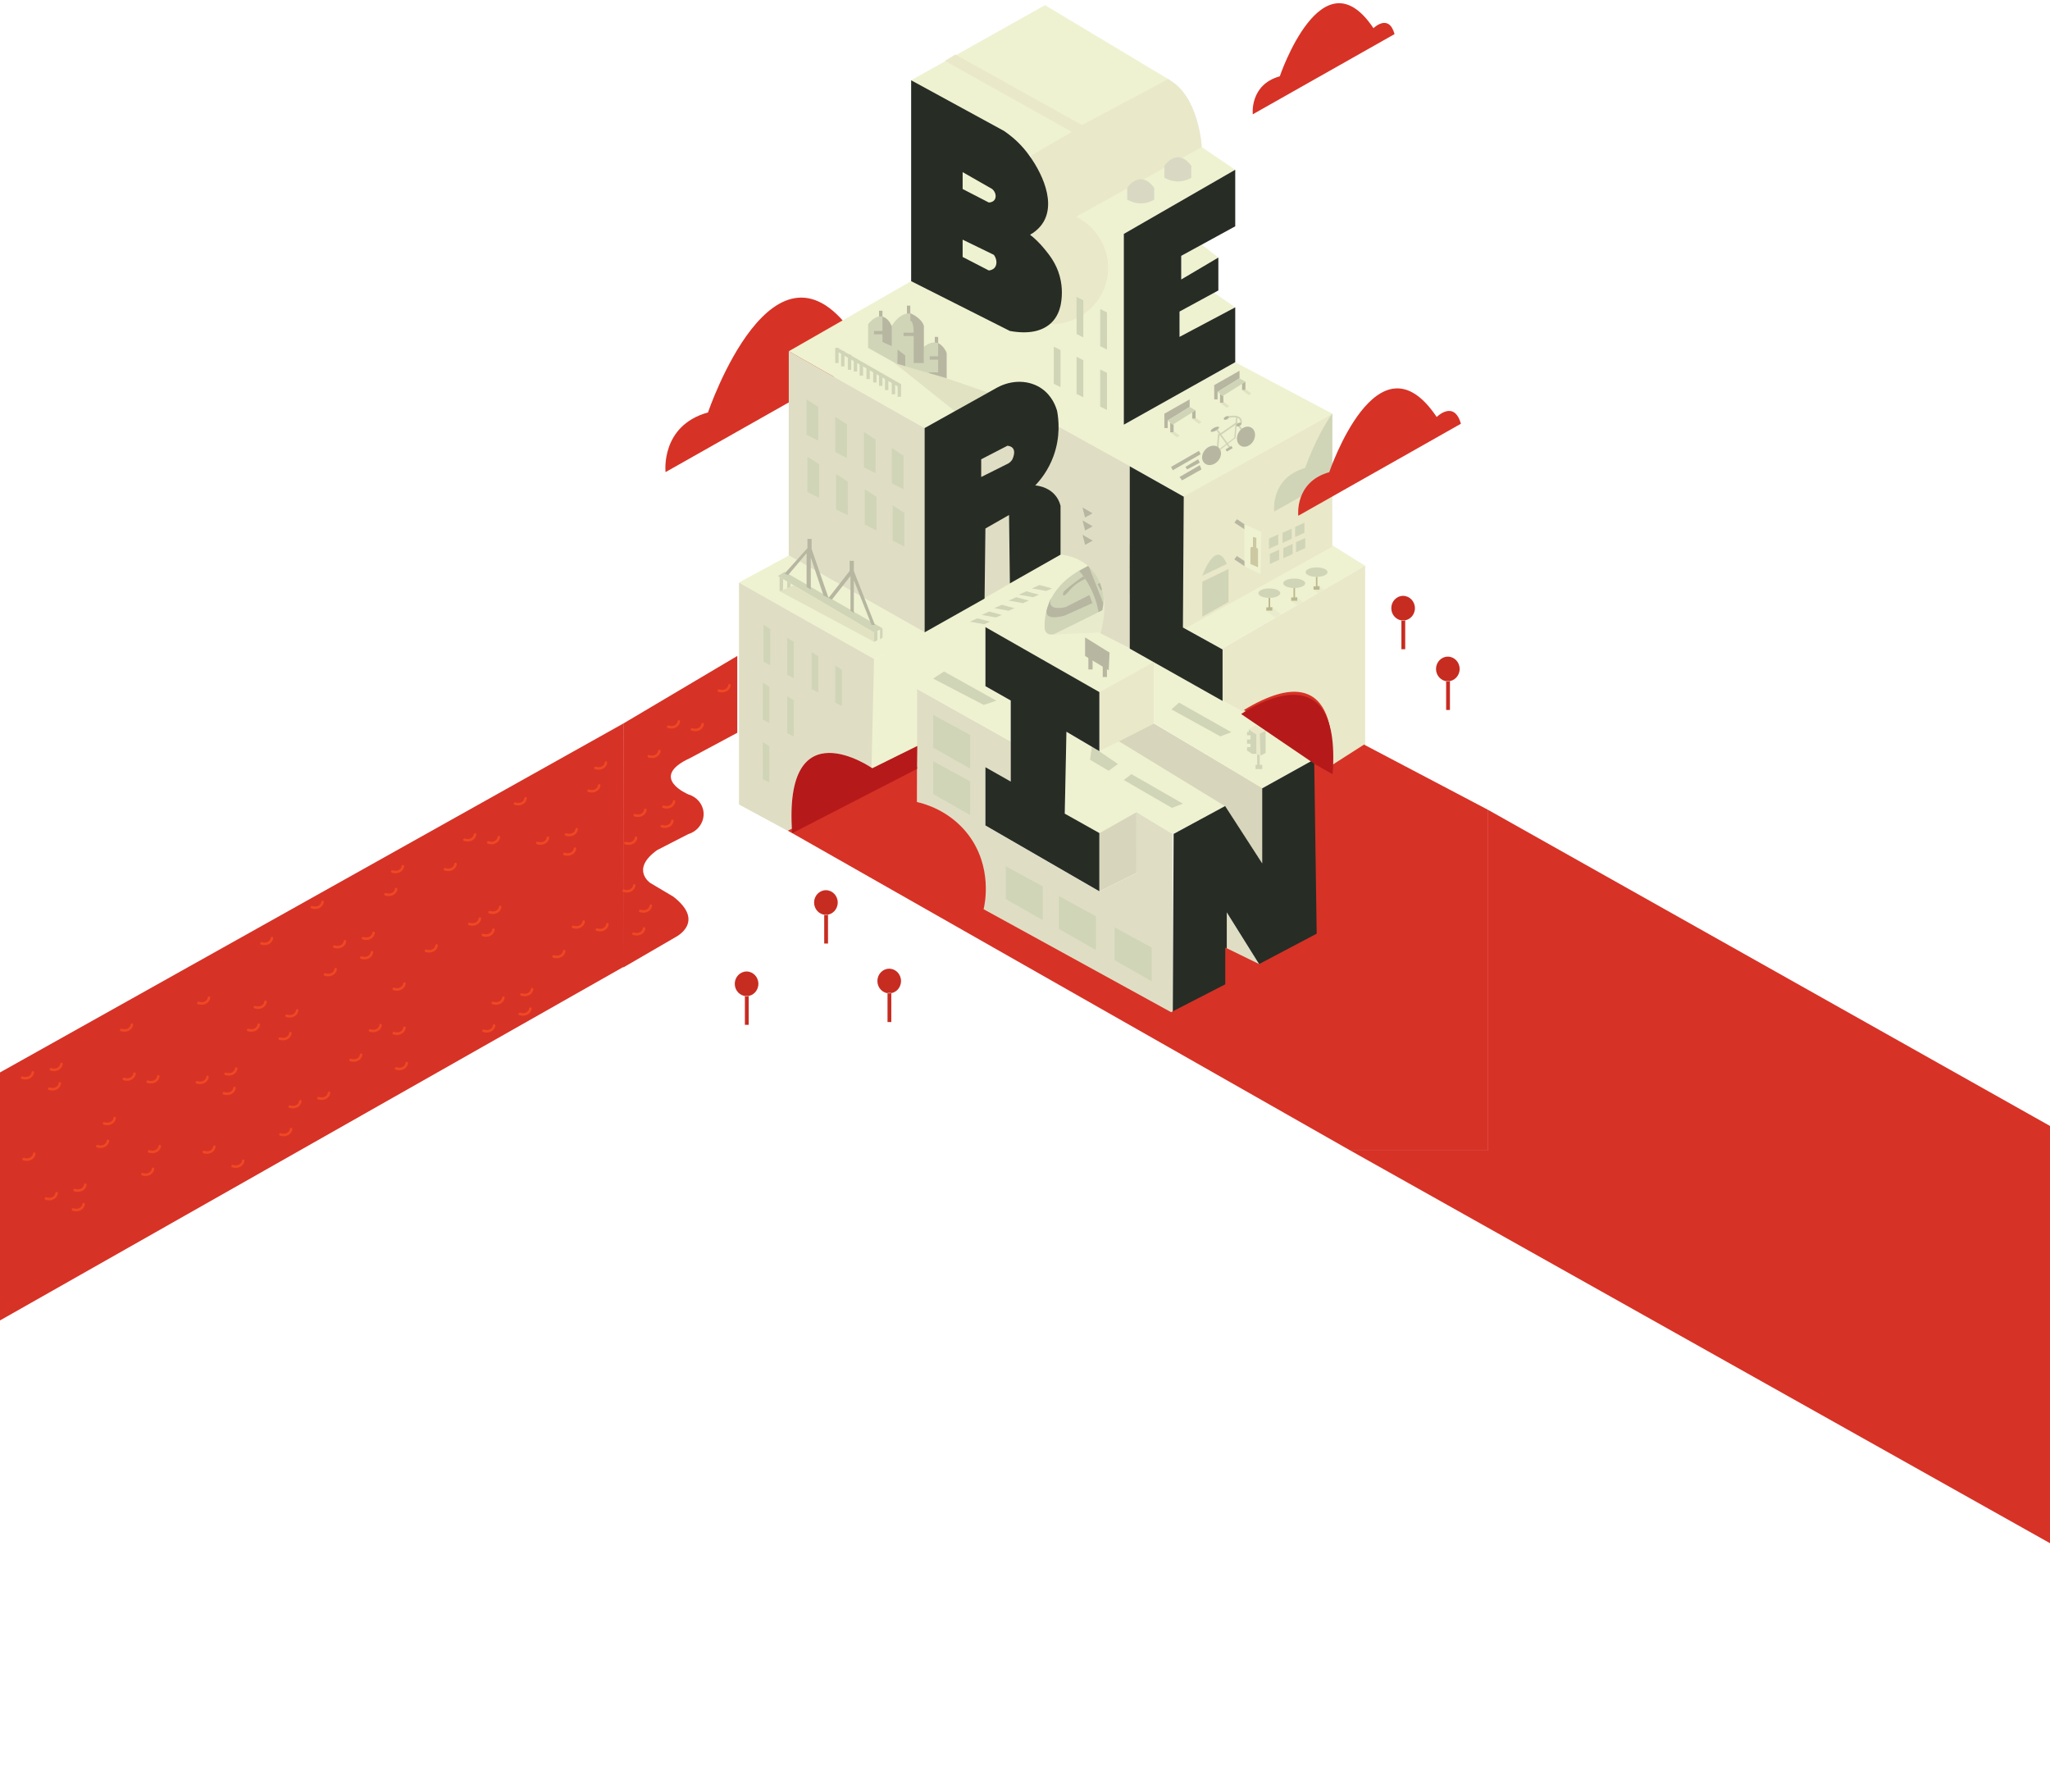 <?xml version="1.0" encoding="utf-8"?>
<!-- Generator: Adobe Illustrator 24.1.2, SVG Export Plug-In . SVG Version: 6.00 Build 0)  -->
<svg version="1.1" id="Laag_1" xmlns="http://www.w3.org/2000/svg" xmlns:xlink="http://www.w3.org/1999/xlink" x="0px" y="0px"
	 viewBox="0 0 2429 2123.3" style="enable-background:new 0 0 2429 2123.3;" xml:space="preserve">
<style type="text/css">
	.st0{fill:#D73226;}
	.st1{fill:#EFF2D1;}
	.st2{fill:#E9E8C9;}
	.st3{fill:#D9D9C3;}
	.st4{fill:#DFDEC4;}
	.st5{fill:#D1D5B8;}
	.st6{fill:#B7B7A1;}
	.st7{fill:#D7D6BC;}
	.st8{fill:none;stroke:#D1D5B8;stroke-width:2;stroke-miterlimit:10;}
	.st9{fill:#E0E2C2;}
	.st10{fill:#CCC9A2;}
	.st11{fill:#BBB98F;}
	.st12{fill:#E8EBCC;}
	.st13{fill:#272C25;}
	.st14{fill:#F04824;}
	.st15{fill:#B61919;}
	.st16{fill:#C72C21;}
</style>
<polygon class="st0" points="0,1564.3 739.4,1145.1 738.6,857.1 0,1270.5 "/>
<g id="Wolkjes_achter_gebouw">
	<path id="Wolk_2" class="st0" d="M1484.4,135.4c0,0-4-35,32-45c0,0,50-148,111-57c0,0,18-18,25,7L1484.4,135.4z"/>
	<path id="Wolk_1" class="st0" d="M788.6,559.3c0,0-6.3-55,50.3-70.7c0,0,78.6-232.5,174.4-89.6c0,0,28.3-28.3,39.3,11L788.6,559.3z
		"/>
</g>
<g id="Gebouw">
	<polyline id="_x31_" class="st1" points="1079.6,95.1 1238.2,6.1 1386.6,95.1 1222.8,185.5 1079.6,95.1 	"/>
	<path id="_x33_" class="st1" d="M1423.6,174.1l40,27l-132,76v226l132-74l115,61l-176,98l-148.3-82.8l-158.7,1.8l-161-91l145-83
		c42.3,20,84.7,40,127,60c22.7-45.7,45.3-91.3,68-137L1423.6,174.1z"/>
	<path id="_x32_" class="st2" d="M1119.6,72.1c50.1,28,100.3,56.1,150.4,84.1l-48.4,28.2l0.4,93.6c7.9,35.3,15.7,70.7,23.6,106
		c32.2,0.2,60-22.6,66.2-53.7c5.9-29.6-9.2-60.1-36.8-73.5l149-82.5c0,0-3-61.4-40-80.5l-102,54.3l-150-83.5
		C1127.9,67.2,1123.7,69.7,1119.6,72.1z"/>
	<g id="Torentjes_op_3">
		<path class="st3" d="M1367.6,236.5c-2.4,1.5-6.1,3.3-10.9,4.1c-10.3,1.7-18.4-2.6-21.1-4.1v-14c0,0,15-23,32,0
			C1367.6,227.1,1367.6,231.8,1367.6,236.5z"/>
		<path class="st3" d="M1411.6,210.5c-2.4,1.5-6.1,3.3-10.9,4.1c-10.3,1.7-18.4-2.6-21.1-4.1v-14c0,0,15-23,32,0
			C1411.6,201.1,1411.6,205.8,1411.6,210.5z"/>
	</g>
	<polyline id="_x36_" class="st1" points="1401.4,743.3 1578.5,645.9 1617.5,670.2 1447.4,768.7 1401.4,743.3 	"/>
	<polygon id="_x38_" class="st1" points="934.6,658.1 1095.6,749.1 1036.6,781.1 875.6,690.1 	"/>
	<path id="_x39_" class="st4" d="M875.6,690.1l161,91l-3,129c0,0-106-74-95,77l-63-34V690.1z"/>
	<path id="_x31_8" class="st2" d="M1448.6,768.1l169-98v217l-39,23c0,0,16-143-103-65l-27-15V768.1"/>
	<path id="_x37_" class="st1" d="M1035.6,781.6l221.3-124.5c0,0,69.4,2,46.3,92.1l65.4,35.4l-65.4,36.4l-135.8-77.9v70.8l-40.2-23.3
		l-40.2,26.3v66.8l-54.4,28.4L1035.6,781.6z"/>
	<g id="Trein_2_">
		<g id="Trein_1_">
			<path class="st5" d="M1289.8,670.2c0,0,24.9,22,15.9,53l-50,26c0,0-18,9-18-7S1241.9,692.3,1289.8,670.2z"/>
			<path class="st6" d="M1244.8,710.4c0,0-5.1,13.8,17.9,8.8l28.1-14.3l3.6,9.6l-32.7,14.7c0,0-26.8,8.5-20.9-8.7
				C1246.7,703.2,1244.8,710.4,1244.8,710.4z"/>
			<path class="st6" d="M1278.7,676.4c0,0,17.9,19.1,23,48.9l8.1-4.2c0-4.8-0.4-10.5-1.9-16.8c-3.8-16.6-12.5-28.1-18.1-34.2
				C1286.2,672.2,1282.4,674.3,1278.7,676.4z"/>
			<path class="st6" d="M1259.9,702.1c0,0-2,6,3,2s6.8-10.6,22.9-18.3l-2.2-3.2C1283.6,682.5,1258.9,700.1,1259.9,702.1z"/>
		</g>
		<path class="st5" d="M1289.8,670.1l142.9-73.7c0,0,20.2,14,21,36.9l-143.9,87.9L1289.8,670.1z"/>
		<polygon class="st6" points="1300.6,692 1315.2,684.3 1318.7,690.9 1304.3,699.4 		"/>
		<polygon class="st6" points="1319.1,681.9 1333.7,674.2 1337.2,680.8 1322.8,689.3 		"/>
		<polygon class="st6" points="1337.6,671.3 1352.2,663.5 1355.7,670.2 1341.3,678.6 		"/>
		<polygon class="st6" points="1356.1,660.7 1370.7,652.9 1374.3,659.6 1359.8,668 		"/>
		<polygon class="st6" points="1374.6,650.6 1389.2,642.8 1392.8,649.5 1378.3,657.9 		"/>
		<polygon class="st6" points="1393.2,639.9 1407.7,632.1 1411.3,638.8 1396.8,647.2 		"/>
		<polygon class="st6" points="1411.3,629.7 1425.9,621.9 1429.4,628.6 1414.9,637 		"/>
		<polygon class="st6" points="1429.4,619.6 1444,611.9 1447.5,618.5 1433.1,627 		"/>
	</g>
	<polyline id="_x35_" class="st2" points="1399.6,589.6 1578.6,490.1 1578.6,647.6 1399.6,747.1 1399.6,589.6 	"/>
	<path id="_x34_" class="st4" d="M934.6,416.1v242l161,91l161-92c0,0,69,3,47,93l35,18v-216l-84.3-46.8l-158.7,1.8L934.6,416.1z"/>
	<polyline id="_x31_4" class="st7" points="1497.6,934.4 1497.6,1026.1 1451.7,956.1 1320.6,876.9 1364,855.1 1497.6,934.4 	"/>
	<polygon id="_x31_3" class="st1" points="1325.6,878.1 1451.6,955.1 1389.6,988.1 1346.6,962.1 1302.6,988.1 1261.6,964.1 
		1263.6,867.1 1302.6,890.1 	"/>
	<polygon id="_x31_1" class="st7" points="1346.6,962.1 1346.6,1034.1 1302.6,1056.1 1302.6,987.1 	"/>
	<path id="_x31_0" class="st4" d="M1346.6,962.1l43,26v214l-224-125c0,0,17-103-79-127v-134l111,62.2v47.8l-30-17v69l135,78l44-22
		V962.1z"/>
	<polygon id="_x31_2" class="st1" points="1086.6,816.1 1128.6,789.1 1167.6,813.1 1197.6,830.1 1197.6,878.3 	"/>
	<g id="Ramen_3">
		<polygon class="st5" points="1275.6,351.7 1283.6,355.7 1283.6,399.7 1275.6,395.7 		"/>
		<polygon class="st5" points="1303.6,366.1 1311.6,370.1 1311.6,414.1 1303.6,410.1 		"/>
		<polygon class="st5" points="1303.6,437.7 1311.6,441.7 1311.6,485.7 1303.6,481.7 		"/>
		<polygon class="st5" points="1275.6,422.7 1283.6,426.7 1283.6,470.7 1275.6,466.7 		"/>
		<polygon class="st5" points="1248.6,410.7 1256.6,414.7 1256.6,458.7 1248.6,454.7 		"/>
	</g>
	<g id="Hekje_naast_kerk">
		<polygon class="st5" points="992.6,412.1 1067.6,455.1 1067.6,460.1 989.6,415.1 		"/>
		<rect x="989.6" y="412.1" class="st5" width="4" height="18"/>
		<rect x="996.6" y="416.1" class="st5" width="4" height="18"/>
		<rect x="1004.6" y="420.1" class="st5" width="4" height="18"/>
		<rect x="1011.6" y="425.1" class="st5" width="4" height="15"/>
		<rect x="1018.6" y="430.1" class="st5" width="4" height="15"/>
		<rect x="1026.6" y="434.1" class="st5" width="4" height="15"/>
		<rect x="1034.6" y="438.1" class="st5" width="4" height="15"/>
		<rect x="1041.6" y="442.1" class="st5" width="4" height="15"/>
		<rect x="1048.6" y="447.1" class="st5" width="4" height="15"/>
		<rect x="1056.6" y="452.1" class="st5" width="4" height="15"/>
		<rect x="1063.6" y="455.1" class="st5" width="4" height="15"/>
	</g>
	<g id="Fiets">
		<polygon class="st6" points="1387.6,553.1 1420.6,534.1 1422.6,538.1 1389.6,557.1 		"/>
		<polygon class="st6" points="1419.6,544.1 1404.6,553.1 1406.6,556.1 1421.6,548.1 		"/>
		<polygon class="st6" points="1421.6,551.1 1397.6,565.1 1400.6,569.1 1423.6,556.1 		"/>
		
			<rect x="1441.9" y="506.9" transform="matrix(0.823 -0.568 0.568 0.823 -30.898 916.691)" class="st5" width="25" height="2"/>
		
			<rect x="1448.3" y="507.1" transform="matrix(0.81 -0.587 0.587 0.81 -29.343 949.487)" class="st5" width="1.9" height="25.8"/>
		
			<rect x="1451.9" y="505.8" transform="matrix(8.710755e-02 -0.996 0.996 8.710755e-02 832.147 1921.366)" class="st5" width="25" height="1.6"/>
		
			<rect x="1471.9" y="497.4" transform="matrix(0.81 -0.587 0.587 0.81 -20.236 961.875)" class="st5" width="2" height="29.5"/>
		
			<rect x="1429.5" y="526.6" transform="matrix(8.710755e-02 -0.996 0.996 8.710755e-02 791.779 1919.099)" class="st5" width="27.1" height="1.9"/>
		<ellipse transform="matrix(0.5 -0.866 0.866 0.5 290.176 1537.275)" class="st6" cx="1476.4" cy="517.3" rx="12.5" ry="10.1"/>
		
			<ellipse transform="matrix(0.89 -0.455 0.455 0.89 -73.393 711.567)" class="st6" cx="1440.1" cy="508.1" rx="5.5" ry="2"/>
		<path class="st8" d="M1455.6,494.1c0,0,15.9-4,15,7"/>
		
			<ellipse transform="matrix(0.89 -0.455 0.455 0.89 -67.717 723.932)" class="st6" cx="1468.6" cy="502.5" rx="3.3" ry="1.8"/>
		
			<ellipse transform="matrix(0.89 -0.455 0.455 0.89 -65.799 716.29)" class="st6" cx="1453.7" cy="494.7" rx="3.3" ry="1.8"/>
		<rect x="1452.4" y="530.1" transform="matrix(0.866 -0.5 0.5 0.866 -70.677 799.467)" class="st6" width="8" height="3"/>
		
			<ellipse transform="matrix(0.666 -0.746 0.746 0.666 76.39 1250.877)" class="st6" cx="1435.8" cy="540.1" rx="12.5" ry="10.1"/>
		<polygon class="st5" points="1463.6,519.1 1462.5,518.5 1444.6,532.1 1445.7,533 		"/>
	</g>
	<g id="Kerk">
		<g>
			<rect x="1041.6" y="368.1" class="st6" width="4" height="18"/>
			<rect x="1074.6" y="362.1" class="st6" width="4" height="18"/>
			<rect x="1107.6" y="399.1" class="st6" width="4" height="18"/>
			<path class="st5" d="M1028.6,412.1v-28c0,0,15-21,27,0l1,2c0,0,19-33,38,0v25c0,0,17-16,27,7v30c0,0-10,8-20,5L1028.6,412.1z"/>
			<path class="st6" d="M1045.6,375.1c1.2,0.4,2.7,1.1,4.1,2.1c4.6,3.2,6.3,8,6.9,9.9c0,7.7,0,15.3,0,23c-3.7-1.7-7.3-3.3-11-5
				C1045.6,395.1,1045.6,385.1,1045.6,375.1z"/>
			<rect x="1035.6" y="392.1" class="st6" width="11" height="4"/>
			<rect x="1070.6" y="394.1" class="st6" width="17" height="4"/>
			<rect x="1101.6" y="422.1" class="st6" width="17" height="4"/>
			<polygon class="st6" points="1063.6,414.1 1072.6,421.1 1072.6,436.8 1063.2,431.5 			"/>
			<path class="st6" d="M1078.6,380.1v-9c0,0,14,6,16,15v44h-12v-36C1082.6,394.1,1082.6,380.1,1078.6,380.1z"/>
			<path class="st6" d="M1111.6,417.1v-10.6c0,0,7,3.6,10,11.6v30c0,0-11.8,8.4-21.4,4.2l0.4-11.2h11V417.1z"/>
		</g>
		<polyline class="st9" points="1059.7,430 1131.4,487.1 1170.9,465.1 1121.6,448.1 		"/>
	</g>
	<g id="Bank_links">
		<g>
			<polygon class="st6" points="1409.6,473.1 1379.6,490.1 1379.6,507.1 1383.6,507.1 1383.6,498.1 1409.6,482.1 			"/>
			<polygon class="st5" points="1416.6,486.1 1409.6,482.1 1383.6,498.1 1389.6,503.1 			"/>
			<polygon class="st6" points="1416.6,486.1 1416.6,496.1 1412.6,496.1 1412.6,488.6 			"/>
			<polygon class="st6" points="1390.6,502.5 1390.6,512.1 1386.6,512.1 1386.6,500.6 1389.6,503.1 			"/>
		</g>
		<polygon class="st9" points="1386.6,512.1 1394.6,518.1 1397.6,516.1 1390.6,510.8 1390.6,512.1 		"/>
		<polygon class="st9" points="1412.6,496.1 1420.6,502.1 1423.6,500.1 1416.6,494.8 1416.6,496.1 		"/>
	</g>
	<g id="Bank_rechts">
		<g>
			<polygon class="st6" points="1468.7,439.2 1438.7,456.2 1438.7,473.2 1442.7,473.2 1442.7,464.2 1468.7,448.2 			"/>
			<polygon class="st5" points="1475.7,452.2 1468.7,448.2 1442.7,464.2 1448.7,469.2 			"/>
			<polygon class="st6" points="1475.7,452.2 1475.7,462.2 1471.7,462.2 1471.7,454.8 			"/>
			<polygon class="st6" points="1449.5,468.8 1449.6,477.1 1445.6,477.1 1445.6,466.7 1448.6,469.1 			"/>
		</g>
		<polygon class="st9" points="1445.6,477.1 1453.6,483.1 1456.6,481.1 1449.6,475.8 1449.6,477.1 		"/>
		<polygon class="st9" points="1471.6,462.1 1479.6,468.1 1482.6,466.1 1475.6,460.8 1475.6,462.1 		"/>
	</g>
	<path id="Schaduw_wolk_voorgrond_5" class="st5" d="M1578.6,489.8c-20,28.7-32.2,64.7-32.2,64.7c-41.3,11.5-36.7,51.6-36.7,51.6
		l68.9-38.9L1578.6,489.8L1578.6,489.8z"/>
	<path id="_x31_6" class="st1" d="M1367.1,784.1l191.5,114.7l-63,35l-128-77L1367.1,784.1 M1367.1,784.1l105.3,63.1l3.1-2.4
		L1367.1,784.1z"/>
	<g id="Ramen_5">
		<polygon class="st5" points="1503.6,650.1 1503.6,638.1 1514.6,633.1 1514.6,645.1 		"/>
		<polygon class="st5" points="1519.6,643.2 1519.6,631.2 1530.6,626.2 1530.6,638.2 		"/>
		<polygon class="st5" points="1534.6,636.2 1534.6,624.2 1545.6,619.2 1545.6,631.2 		"/>
		<polygon class="st5" points="1504.6,668.2 1504.6,656.2 1515.6,651.2 1515.6,663.2 		"/>
		<polygon class="st5" points="1520.6,661.3 1520.6,649.3 1531.6,644.3 1531.6,656.3 		"/>
		<polygon class="st5" points="1535.6,654.3 1535.6,642.3 1546.6,637.3 1546.6,649.3 		"/>
	</g>
	<g id="Uithangbord">
		<polygon class="st6" points="1465.6,615.1 1477.6,623.1 1474.6,627.1 1462.6,619.1 		"/>
		<polygon class="st6" points="1465.5,658.7 1477.5,666.7 1474.5,670.7 1462.5,662.7 		"/>
		<polygon class="st1" points="1474.4,621 1474.6,671.1 1493.6,680.1 1494.6,630.1 		"/>
		<path class="st10" d="M1490.6,672.1l-9-4v-19c0,0,1-2,3-1v-12l4,1v12c0,0,2,0,2,2S1490.6,672.1,1490.6,672.1z"/>
	</g>
	<g id="Deur_5">
		<path class="st5" d="M1424.6,689.1c0,1,0,41.5,0,41.5l31-17.5v-39L1424.6,689.1z"/>
		<path class="st5" d="M1424.6,682.1c0,0,16-45,29-14L1424.6,682.1z"/>
	</g>
	<g id="Driehoekjes_4">
		<polygon class="st6" points="1282.6,601.1 1294.6,608.1 1285.6,613.1 		"/>
		<polyline class="st6" points="1285.7,628.5 1282.7,616.5 1294.7,623.5 		"/>
		<polyline class="st6" points="1285.7,645.5 1282.7,633.5 1294.7,640.5 		"/>
	</g>
	<g id="Ramen_4">
		<polygon class="st5" points="955.6,473.1 969.6,482.1 969.6,522.1 955.6,515.1 		"/>
		<polygon class="st5" points="989.6,493.7 1003.6,502.7 1003.6,542.7 989.6,535.7 		"/>
		<polygon class="st5" points="1023.6,511.7 1037.6,520.7 1037.6,560.7 1023.6,553.7 		"/>
		<polygon class="st5" points="1056.6,530.7 1070.6,539.7 1070.6,579.7 1056.6,572.7 		"/>
		<polygon class="st5" points="956.6,540.9 970.6,549.9 970.6,589.9 956.6,582.9 		"/>
		<polygon class="st5" points="990.6,561.5 1004.6,570.5 1004.6,610.5 990.6,603.5 		"/>
		<polygon class="st5" points="1024.6,579.5 1038.6,588.5 1038.6,628.5 1024.6,621.5 		"/>
		<polygon class="st5" points="1057.6,598.5 1071.6,607.5 1071.6,647.5 1057.6,640.5 		"/>
	</g>
	<g id="Ramen_9">
		<polygon class="st5" points="904.6,740.1 912.6,745.1 912.6,788.1 904.6,784.1 		"/>
		<polygon class="st5" points="932.6,755.4 940.6,760.4 940.6,803.4 932.6,799.4 		"/>
		<polygon class="st5" points="961.6,772.4 969.6,777.4 969.6,820.4 961.6,816.4 		"/>
		<polygon class="st5" points="989.6,788.4 997.6,793.4 997.6,836.4 989.6,832.4 		"/>
		<polygon class="st5" points="932.6,824.6 940.6,829.6 940.6,872.6 932.6,868.6 		"/>
		<polygon class="st5" points="903.6,808.6 911.6,813.6 911.6,856.6 903.6,852.6 		"/>
		<polygon class="st5" points="903.6,878.9 911.6,883.9 911.6,926.9 903.6,922.9 		"/>
	</g>
	<g id="Soort_brug">
		<polygon class="st5" points="929.7,677.4 1045.7,744.4 1035.7,749.4 921.7,682.4 		"/>
		<polygon class="st5" points="928,686.1 927.7,700.4 923.7,700.4 923.7,683.5 		"/>
		<polygon class="st5" points="932.7,688.8 932.7,697.4 936.7,697.4 936.7,691.2 		"/>
		<polygon class="st5" points="1035.7,749.4 1035.7,760.4 1039.7,758.4 1039.7,747.4 		"/>
		<polygon class="st5" points="1045.7,744.4 1045.7,755.4 1042.7,757.4 1042.7,745.9 		"/>
		<polygon class="st9" points="923.7,700.4 940.7,693.5 1035.7,749.4 1035.7,760.4 		"/>
		<polygon class="st6" points="929.7,679.4 956.7,649.4 956.7,638.4 961.7,638.4 961.7,650.4 981.7,708.4 1006.7,676.4 
			1006.7,664.4 1011.7,664.4 1011.7,676.4 1036.7,740.4 1032.7,740.4 1011.7,687.4 1011.7,726.4 1007.7,723.4 1007.7,682.4 
			985.7,710.4 975.7,705.4 960.7,660.4 960.7,698.4 955.7,695.4 955.7,655.4 933.7,681.4 		"/>
	</g>
	<g id="Decoratie_7">
		<polygon class="st5" points="1231.6,693.1 1222.6,697.1 1239.6,700.1 1246.6,697.1 		"/>
		<polygon class="st5" points="1216.1,700.5 1207.1,704.5 1224.1,707.5 1231.1,704.5 		"/>
		<polygon class="st5" points="1204.1,707.5 1195.1,711.5 1212.1,714.5 1219.1,711.5 		"/>
		<polygon class="st5" points="1187.1,716.5 1178.1,720.5 1195.1,723.5 1202.1,720.5 		"/>
		<polygon class="st5" points="1172.1,724.5 1163.1,728.5 1180.1,731.5 1187.1,728.5 		"/>
		<polygon class="st5" points="1158.1,732.5 1149.1,736.5 1166.1,739.5 1173.1,736.5 		"/>
	</g>
	<g id="Ramen_10">
		<polygon class="st5" points="1191.6,1026.1 1191.6,1065.1 1235.6,1090.1 1235.6,1050.1 		"/>
		<polygon class="st5" points="1254.6,1061.5 1254.6,1100.5 1298.6,1125.5 1298.6,1085.5 		"/>
		<polygon class="st5" points="1320.6,1098.5 1320.6,1137.5 1364.6,1162.5 1364.6,1122.5 		"/>
		<polygon class="st5" points="1105.6,846.7 1105.6,885.7 1149.6,910.7 1149.6,870.7 		"/>
		<polygon class="st5" points="1105.6,901.7 1105.6,940.7 1149.6,965.7 1149.6,925.7 		"/>
	</g>
	<polygon id="Decoratie_12" class="st5" points="1118.6,795.5 1180.6,830.1 1165.6,835.1 1105.6,803.9 	"/>
	<g id="Decoratie_13">
		<polyline class="st5" points="1302.6,890.1 1324.6,905.1 1313.6,913.1 1291.6,900.1 1293.7,884.6 1302.6,890.1 		"/>
		<polygon class="st5" points="1340.6,917.1 1401.6,952.1 1388.6,957.1 1331.6,924.1 		"/>
	</g>
	<g id="Stoplicht">
		<polygon class="st2" points="1487.6,859.1 1499.6,866.1 1492.6,869.1 1493.6,895.1 1488.6,893.1 1488.6,870.1 1479.6,864.1 		"/>
		<polygon class="st5" points="1499.6,866.1 1499.6,892.1 1493.6,895.1 1492.6,869.1 		"/>
		<polygon class="st5" points="1492.6,894.7 1492.6,906.1 1495.6,906.1 1495.6,911.1 1487.6,911.1 1487.6,906.1 1489.6,906.1 
			1489.6,893.5 		"/>
		<polygon class="st5" points="1479.6,864.1 1479.6,867.1 1477.6,867.1 1477.6,871.1 1481.6,871.1 1481.6,876.1 1477.6,876.1 
			1477.6,881.1 1481.6,881.1 1481.6,885.1 1477.6,885.1 1477.6,889.1 1483.6,893.1 1488.6,893.1 1488.6,870.1 		"/>
	</g>
	<polygon id="Decoratie_op_16" class="st5" points="1397,832.4 1459,867.4 1446,872.4 1388,840.4 	"/>
	<polyline id="_x31_9" class="st1" points="1424,289.8 1443.6,305.1 1399.6,331.1 1399.6,303.1 1424,289.8 	"/>
	<polyline id="_x32_0" class="st1" points="1438.6,346.8 1463.6,364.1 1397.6,400.1 1397.6,369.1 1438.6,346.8 	"/>
	<polyline id="_x31_7" class="st4" points="1453.6,1081.1 1493.6,1145.1 1453.6,1125.5 1453.6,1081.1 	"/>
	<polyline id="_x31_5" class="st2" points="1367.1,784.4 1302.6,820.1 1302.6,890.1 1367.6,857.1 1367.1,784.4 	"/>
	<g id="Tafels_6">
		<ellipse class="st5" cx="1504" cy="702.7" rx="13" ry="5.6"/>
		<polygon class="st11" points="1503.1,708.3 1503.1,719.5 1500.4,719.5 1500.4,723.6 1507.7,723.6 1507.7,719.3 1505,719.4 
			1505,708.3 		"/>
		<ellipse class="st5" cx="1533.5" cy="691" rx="13" ry="5.6"/>
		<polygon class="st11" points="1532.6,696.6 1532.6,707.8 1529.9,707.8 1529.9,711.9 1537.2,711.9 1537.2,707.6 1534.5,707.7 
			1534.5,696.6 		"/>
		<ellipse class="st5" cx="1560" cy="677.8" rx="13" ry="5.6"/>
		<polygon class="st11" points="1559.2,683.4 1559.2,694.6 1556.4,694.6 1556.4,698.6 1563.7,698.6 1563.7,694.3 1561,694.5 
			1561,683.4 		"/>
	</g>
	<path id="Schaduw_trein" class="st12" d="M1248.2,751.6l55.7-2.4c0,0,6.3-17.1,4.4-39.8l-2.1,13.7L1248.2,751.6z"/>
	<g id="Schaduw_tafels">
		<polygon class="st12" points="1500.4,723.6 1511.4,731.7 1517.6,728.1 1507.7,719.3 1507.7,723.6 		"/>
		<path class="st12" d="M1529.9,712c2.3,1.7,4.6,3.4,6.8,5c2.2-1.3,4.5-2.6,6.7-3.9c-2.1-1.8-4.1-3.6-6.2-5.5v4.3h-7.3V712z"/>
		<path class="st12" d="M1556.4,698.7c1.8,1.3,3.5,2.6,5.3,3.9c2.2-1.2,4.4-2.4,6.5-3.6c-1.5-1.5-3-3-4.4-4.6v4.3L1556.4,698.7
			L1556.4,698.7z"/>
	</g>
	<g id="Bord">
		<polyline class="st6" points="1289.6,777.1 1289.6,793.1 1294.6,793.1 1294.6,780.1 1289.6,777.1 		"/>
		<polyline class="st6" points="1306.6,786.1 1306.6,802.1 1311.6,802.1 1311.6,789.1 1306.6,786.1 		"/>
		<polygon class="st6" points="1285.7,755.1 1285.7,777.1 1289.1,779.2 1313.7,794.1 1314.7,773.1 		"/>
	</g>
	<rect id="Achter_B" x="1136.6" y="192.1" class="st1" width="50" height="135"/>
</g>
<g id="Letters">
	<polygon id="E" class="st13" points="1463.6,201.1 1331.6,277.1 1331.6,503.1 1463.6,429.1 1463.6,364.1 1397.6,399.1 
		1397.6,369.1 1443.6,344.1 1443.6,305.1 1399.6,331.1 1399.6,303.1 1463.6,268.1 	"/>
	<path id="B" class="st13" d="M1255.6,327.1c-4.1-15-12.1-24.9-17.8-31.9c-6.3-7.8-12.6-13.4-17.2-17.1c9-5.3,13.6-11.3,16-15.5
		c15.6-27.1-6.6-66.8-23.4-86.5c-8.7-10.2-17.6-16.9-23.6-21l-110-60v238l117,59c25.8,4.7,40.6-1.6,49-9.6c7.2-6.9,9.8-15.3,11-20.4
		C1258.3,353.9,1259.5,341.3,1255.6,327.1z M1140.6,203.9c11.7,6.7,23.3,13.3,35,20c4.4,3.8,5.2,9.5,2.8,12.9
		c-2.1,2.9-6.1,3.1-6.8,3.1c-10.3-5.3-20.7-10.7-31-16V203.9z M1178.4,317.3c-2.2,2.5-5.5,3-6.8,3.1c-10.3-5.3-20.7-10.7-31-16
		c0-6.8,0-13.7,0-20.5c12.3,6,24.7,12,37,18C1181.5,307.2,1181.6,313.7,1178.4,317.3z"/>
	<path id="R" class="st13" d="M1226.6,575.1c6.2-6.5,15.5-17.9,21.6-34.6c8.6-23.4,6.1-43.9,4.4-53.4c-1.3-4.7-5.5-17.7-18.1-26.6
		c-14.8-10.4-35.3-10.9-52.9-1.4l-86,48v242l71-40l1-83l28-16l1,81l60-34v-58C1250.6,576.1,1226.6,575.1,1226.6,575.1z
		 M1199.6,544.1c0,0-2,4-7,6l-30,15v-21l31-16C1193.6,528.1,1206.6,528.1,1199.6,544.1z"/>
	<polygon id="I" class="st13" points="1167.6,742.9 1167.6,812.9 1197.6,829.9 1197.6,925.9 1167.6,908.9 1167.6,977.9 
		1302.6,1055.9 1302.6,986.9 1261.6,963.9 1263.6,866.9 1302.6,889.9 1302.6,819.9 	"/>
	<path id="N" class="st13" d="M1389.6,1201.9l1-214c20.3-11,40.7-22,61-33c14.7,22.7,29.3,45.3,44,68v-89l63-35l3,210l-68,36l-40-64
		v88L1389.6,1201.9z"/>
	<polygon id="L" class="st13" points="1338.6,552.4 1338.6,768.4 1448.6,830.4 1448.6,769.4 1401.6,743.4 1402.6,588.4 	"/>
</g>
<g id="Rivier">
	<path id="Rivier_basis" class="st0" d="M873.6,777.1l-135,80v289l62-36c0,0,36-18-3-48l-27-16c0,0-24-16,8-39
		c12.3-6.3,24.7-12.7,37-19c11.7-3.5,19.1-14.6,18-25.9c-0.9-9.8-8.1-18.2-18-21.1c0,0-48-20,2-43l56-30V777.1z"/>
	<g id="Rivier_detail_7">
		<g>
			<path class="st14" d="M768.2,897.4c3.1,1,6.5,1,9.4-0.5c2.7-1.3,4.7-3.9,5.1-6.9c0.1-0.8-0.2-1.6-1-1.8c-0.7-0.2-1.7,0.2-1.8,1
				c-0.3,2.3-1.7,4.1-3.7,5.1c-2.2,1.1-4.8,0.9-7.1,0.2c-0.8-0.3-1.6,0.3-1.8,1C767,896.4,767.5,897.1,768.2,897.4L768.2,897.4z"/>
		</g>
	</g>
	<g id="Rivier_detail_8">
		<g>
			<path class="st14" d="M791.3,862.4c3.1,1,6.5,1,9.4-0.5c2.7-1.3,4.7-3.9,5.1-6.9c0.1-0.8-0.2-1.6-1-1.8c-0.7-0.2-1.7,0.2-1.8,1
				c-0.3,2.3-1.7,4.1-3.7,5.1c-2.2,1.1-4.8,0.9-7.1,0.2c-0.8-0.3-1.6,0.3-1.8,1C790,861.4,790.5,862.2,791.3,862.4L791.3,862.4z"/>
		</g>
	</g>
	<g id="Rivier_detail_9">
		<g>
			<path class="st14" d="M819.5,865.6c3.1,1,6.5,1,9.4-0.5c2.7-1.3,4.7-3.9,5.1-6.9c0.1-0.8-0.2-1.6-1-1.8c-0.7-0.2-1.7,0.2-1.8,1
				c-0.3,2.3-1.7,4.1-3.7,5.1c-2.2,1.1-4.8,0.9-7.1,0.2c-0.8-0.3-1.6,0.3-1.8,1C818.2,864.6,818.7,865.3,819.5,865.6L819.5,865.6z"
				/>
		</g>
	</g>
	<g id="Rivier_detail_10">
		<g>
			<path class="st14" d="M851.2,819.6c3.1,1,6.5,1,9.4-0.5c2.7-1.3,4.7-3.9,5.1-6.9c0.1-0.8-0.2-1.6-1-1.8c-0.7-0.2-1.7,0.2-1.8,1
				c-0.3,2.3-1.7,4.1-3.7,5.1c-2.2,1.1-4.8,0.9-7.1,0.2c-0.8-0.3-1.6,0.3-1.8,1C849.9,818.5,850.4,819.3,851.2,819.6L851.2,819.6z"
				/>
		</g>
	</g>
	<g id="Rivier_detail_6">
		<g>
			<path class="st14" d="M751.6,967.2c3.1,1,6.5,1,9.4-0.5c2.7-1.3,4.7-3.9,5.1-6.9c0.1-0.8-0.2-1.6-1-1.8c-0.7-0.2-1.7,0.2-1.8,1
				c-0.3,2.3-1.7,4.1-3.7,5.1c-2.2,1.1-4.8,0.9-7.1,0.2c-0.8-0.3-1.6,0.3-1.8,1C750.3,966.1,750.8,966.9,751.6,967.2L751.6,967.2z"
				/>
		</g>
	</g>
	<g id="Rivier_detail_4">
		<g>
			<path class="st14" d="M783.6,980.2c3.1,1,6.5,1,9.4-0.5c2.7-1.3,4.7-3.9,5.1-6.9c0.1-0.8-0.2-1.6-1-1.8c-0.7-0.2-1.7,0.2-1.8,1
				c-0.3,2.3-1.7,4.1-3.7,5.1c-2.2,1.1-4.8,0.9-7.1,0.2c-0.8-0.3-1.6,0.3-1.8,1C782.3,979.1,782.8,979.9,783.6,980.2L783.6,980.2z"
				/>
		</g>
	</g>
	<g id="Rivier_detail_5">
		<g>
			<path class="st14" d="M785.6,957.2c3.1,1,6.5,1,9.4-0.5c2.7-1.3,4.7-3.9,5.1-6.9c0.1-0.8-0.2-1.6-1-1.8c-0.7-0.2-1.7,0.2-1.8,1
				c-0.3,2.3-1.7,4.1-3.7,5.1c-2.2,1.1-4.8,0.9-7.1,0.2c-0.8-0.3-1.6,0.3-1.8,1C784.3,956.1,784.8,956.9,785.6,957.2L785.6,957.2z"
				/>
		</g>
	</g>
	<g id="Rivier_detail_3">
		<g>
			<path class="st14" d="M740.6,1000.2c3.1,1,6.5,1,9.4-0.5c2.7-1.3,4.7-3.9,5.1-6.9c0.1-0.8-0.2-1.6-1-1.8c-0.7-0.2-1.7,0.2-1.8,1
				c-0.3,2.3-1.7,4.1-3.7,5.1c-2.2,1.1-4.8,0.9-7.1,0.2c-0.8-0.3-1.6,0.3-1.8,1C739.3,999.1,739.8,999.9,740.6,1000.2L740.6,1000.2z
				"/>
		</g>
	</g>
	<g id="Rivier_detail_2">
		<g>
			<path class="st14" d="M758.1,1080.6c3.1,1,6.5,1,9.4-0.5c2.7-1.3,4.7-3.9,5.1-6.9c0.1-0.8-0.2-1.6-1-1.8c-0.7-0.2-1.7,0.2-1.8,1
				c-0.3,2.3-1.7,4.1-3.7,5.1c-2.2,1.1-4.8,0.9-7.1,0.2c-0.8-0.3-1.6,0.3-1.8,1C756.9,1079.5,757.4,1080.3,758.1,1080.6
				L758.1,1080.6z"/>
		</g>
	</g>
	<g id="Rivier_detail_1">
		<g>
			<path class="st14" d="M750.1,1107.6c3.1,1,6.5,1,9.4-0.5c2.7-1.3,4.7-3.9,5.1-6.9c0.1-0.8-0.2-1.6-1-1.8c-0.7-0.2-1.7,0.2-1.8,1
				c-0.3,2.3-1.7,4.1-3.7,5.1c-2.2,1.1-4.8,0.9-7.1,0.2c-0.8-0.3-1.6,0.3-1.8,1C748.9,1106.5,749.4,1107.3,750.1,1107.6
				L750.1,1107.6z"/>
		</g>
	</g>
</g>
<g id="Onderrivier">
	<path id="Ondergrond_onderrivier" class="st0" d="M1086.6,908.1c-51,25.3-102,50.7-153,76l666.6,379h162.4v-404l-146.4-77l-39.1,25
		c0,0,19-140-103.2-66l83.2,55l3,210l-68.2,36l-40.1-19.6v43.6l-64.2,33c-74-40.7-148.1-81.3-222.1-122c1.5-6.3,10.7-49.8-18-88
		c-21.9-29-52.2-37-61-39C1086.6,936.1,1086.6,922.1,1086.6,908.1z"/>
	<path id="Onderrivier_3" class="st15" d="M1470.6,845.9c0,0,120-84.1,108.4,71.2c0,0.3-21.1-11.9-21.1-11.9L1470.6,845.9"/>
	<path id="Onderrivier_2_1_" class="st15" d="M1086.6,910.9l0.3-27.2l-53.3,26.4c0,0-106-74-95,77L1086.6,910.9z"/>
	<polygon id="Onderrivier_verlenging" class="st0" points="2429,1333.9 1762.6,959.1 1762.6,1363.1 1600.2,1363.1 2429,1828.2 	"/>
</g>
<g id="Boompjes">
	<path id="Boom_1" class="st16" d="M882.6,1179.6h4.5v34.5h-4.5V1179.6z M870.6,1165.5c0,8.1,6.3,14.6,14,14.6s14-6.5,14-14.6
		s-6.3-14.6-14-14.6S870.6,1157.5,870.6,1165.5z"/>
	<path id="Boom_3_1_" class="st16" d="M976.6,1083.3h4.5v34.5h-4.5V1083.3z M964.6,1069.2c0,8.1,6.3,14.6,14,14.6s14-6.5,14-14.6
		s-6.3-14.6-14-14.6S964.6,1061.1,964.6,1069.2z"/>
	<path id="Boom_2" class="st16" d="M1051.6,1176.3h4.5v34.5h-4.5V1176.3z M1039.6,1162.2c0,8.1,6.3,14.6,14,14.6s14-6.5,14-14.6
		s-6.3-14.6-14-14.6S1039.6,1154.1,1039.6,1162.2z"/>
	<path id="Boom_4" class="st16" d="M1713.5,806.6h4.5v34.5h-4.5V806.6z M1701.5,792.5c0,8.1,6.3,14.6,14,14.6s14-6.5,14-14.6
		s-6.3-14.6-14-14.6S1701.5,784.4,1701.5,792.5z"/>
	<path id="Boom_5" class="st16" d="M1660.5,734.6h4.5v34.5h-4.5V734.6z M1648.5,720.5c0,8.1,6.3,14.6,14,14.6s14-6.5,14-14.6
		s-6.3-14.6-14-14.6S1648.5,712.4,1648.5,720.5z"/>
</g>
<g id="Wolkje_voor_gebouw">
	<path id="Wolk_1_1_" class="st0" d="M1538.3,611c0,0-4.6-40.1,36.7-51.6c0,0,57.3-169.7,127.3-65.4c0,0,20.6-20.6,28.7,8
		L1538.3,611z"/>
</g>
<g>
	<path class="st14" d="M655.4,1134.5c3.1,1,6.5,1,9.4-0.5c2.7-1.3,4.7-3.9,5.1-6.9c0.1-0.8-0.2-1.6-1-1.8c-0.7-0.2-1.7,0.2-1.8,1
		c-0.3,2.3-1.7,4.1-3.7,5.1c-2.2,1.1-4.8,0.9-7.1,0.2c-0.8-0.3-1.6,0.3-1.8,1C654.2,1133.5,654.7,1134.2,655.4,1134.5L655.4,1134.5z
		"/>
</g>
<g id="Rivier_detail_8_1_">
	<g>
		<path class="st14" d="M678.5,1099.5c3.1,1,6.5,1,9.4-0.5c2.7-1.3,4.7-3.9,5.1-6.9c0.1-0.8-0.2-1.6-1-1.8c-0.7-0.2-1.7,0.2-1.8,1
			c-0.3,2.3-1.7,4.1-3.7,5.1c-2.2,1.1-4.8,0.9-7.1,0.2c-0.8-0.3-1.6,0.3-1.8,1C677.2,1098.5,677.7,1099.3,678.5,1099.5L678.5,1099.5
			z"/>
	</g>
</g>
<g id="Rivier_detail_9_1_">
	<g>
		<path class="st14" d="M706.7,1102.7c3.1,1,6.5,1,9.4-0.5c2.7-1.3,4.7-3.9,5.1-6.9c0.1-0.8-0.2-1.6-1-1.8c-0.7-0.2-1.7,0.2-1.8,1
			c-0.3,2.3-1.7,4.1-3.7,5.1c-2.2,1.1-4.8,0.9-7.1,0.2c-0.8-0.3-1.6,0.3-1.8,1C705.4,1101.7,705.9,1102.4,706.7,1102.7L706.7,1102.7
			z"/>
	</g>
</g>
<g id="Rivier_detail_10_1_">
	<g>
		<path class="st14" d="M738.4,1056.7c3.1,1,6.5,1,9.4-0.5c2.7-1.3,4.7-3.9,5.1-6.9c0.1-0.8-0.2-1.6-1-1.8c-0.7-0.2-1.7,0.2-1.8,1
			c-0.3,2.3-1.7,4.1-3.7,5.1c-2.2,1.1-4.8,0.9-7.1,0.2c-0.8-0.3-1.6,0.3-1.8,1C737.1,1055.6,737.6,1056.4,738.4,1056.7L738.4,1056.7
			z"/>
	</g>
</g>
<g id="Rivier_detail_6_1_">
	<g>
		<path class="st14" d="M636.2,1000.1c3.1,1,6.5,1,9.4-0.5c2.7-1.3,4.7-3.9,5.1-6.9c0.1-0.8-0.2-1.6-1-1.8c-0.7-0.2-1.7,0.2-1.8,1
			c-0.3,2.3-1.7,4.1-3.7,5.1c-2.2,1.1-4.8,0.9-7.1,0.2c-0.8-0.3-1.6,0.3-1.8,1C634.9,999,635.4,999.8,636.2,1000.1L636.2,1000.1z"/>
	</g>
</g>
<g id="Rivier_detail_4_1_">
	<g>
		<path class="st14" d="M668.2,1013.1c3.1,1,6.5,1,9.4-0.5c2.7-1.3,4.7-3.9,5.1-6.9c0.1-0.8-0.2-1.6-1-1.8c-0.7-0.2-1.7,0.2-1.8,1
			c-0.3,2.3-1.7,4.1-3.7,5.1c-2.2,1.1-4.8,0.9-7.1,0.2c-0.8-0.3-1.6,0.3-1.8,1C666.9,1012,667.4,1012.8,668.2,1013.1L668.2,1013.1z"
			/>
	</g>
</g>
<g id="Rivier_detail_5_1_">
	<g>
		<path class="st14" d="M670.2,990.1c3.1,1,6.5,1,9.4-0.5c2.7-1.3,4.7-3.9,5.1-6.9c0.1-0.8-0.2-1.6-1-1.8c-0.7-0.2-1.7,0.2-1.8,1
			c-0.3,2.3-1.7,4.1-3.7,5.1c-2.2,1.1-4.8,0.9-7.1,0.2c-0.8-0.3-1.6,0.3-1.8,1C668.9,989,669.4,989.8,670.2,990.1L670.2,990.1z"/>
	</g>
</g>
<g id="Rivier_detail_2_1_">
	<g>
		<path class="st14" d="M704.9,911.2c3.1,1,6.5,1,9.4-0.5c2.7-1.3,4.7-3.9,5.1-6.9c0.1-0.8-0.2-1.6-1-1.8c-0.7-0.2-1.7,0.2-1.8,1
			c-0.3,2.3-1.7,4.1-3.7,5.1c-2.2,1.1-4.8,0.9-7.1,0.2c-0.8-0.3-1.6,0.3-1.8,1C703.7,910.1,704.2,910.9,704.9,911.2L704.9,911.2z"/>
	</g>
</g>
<g id="Rivier_detail_1_1_">
	<g>
		<path class="st14" d="M696.9,938.2c3.1,1,6.5,1,9.4-0.5c2.7-1.3,4.7-3.9,5.1-6.9c0.1-0.8-0.2-1.6-1-1.8c-0.7-0.2-1.7,0.2-1.8,1
			c-0.3,2.3-1.7,4.1-3.7,5.1c-2.2,1.1-4.8,0.9-7.1,0.2c-0.8-0.3-1.6,0.3-1.8,1C695.7,937.1,696.2,937.9,696.9,938.2L696.9,938.2z"/>
	</g>
</g>
<g id="Rivier_detail_7_2_">
	<g>
		<path class="st14" d="M526.7,1031.3c3.1,1,6.5,1,9.4-0.5c2.7-1.3,4.7-3.9,5.1-6.9c0.1-0.8-0.2-1.6-1-1.8c-0.7-0.2-1.7,0.2-1.8,1
			c-0.3,2.3-1.7,4.1-3.7,5.1c-2.2,1.1-4.8,0.9-7.1,0.2c-0.8-0.3-1.6,0.3-1.8,1C525.5,1030.3,526,1031,526.7,1031.3L526.7,1031.3z"/>
	</g>
</g>
<g id="Rivier_detail_8_2_">
	<g>
		<path class="st14" d="M549.8,996.3c3.1,1,6.5,1,9.4-0.5c2.7-1.3,4.7-3.9,5.1-6.9c0.1-0.8-0.2-1.6-1-1.8c-0.7-0.2-1.7,0.2-1.8,1
			c-0.3,2.3-1.7,4.1-3.7,5.1c-2.2,1.1-4.8,0.9-7.1,0.2c-0.8-0.3-1.6,0.3-1.8,1C548.5,995.3,549,996.1,549.8,996.3L549.8,996.3z"/>
	</g>
</g>
<g id="Rivier_detail_9_2_">
	<g>
		<path class="st14" d="M578,999.5c3.1,1,6.5,1,9.4-0.5c2.7-1.3,4.7-3.9,5.1-6.9c0.1-0.8-0.2-1.6-1-1.8c-0.7-0.2-1.7,0.2-1.8,1
			c-0.3,2.3-1.7,4.1-3.7,5.1c-2.2,1.1-4.8,0.9-7.1,0.2c-0.8-0.3-1.6,0.3-1.8,1C576.7,998.5,577.2,999.2,578,999.5L578,999.5z"/>
	</g>
</g>
<g id="Rivier_detail_10_2_">
	<g>
		<path class="st14" d="M609.7,953.5c3.1,1,6.5,1,9.4-0.5c2.7-1.3,4.7-3.9,5.1-6.9c0.1-0.8-0.2-1.6-1-1.8c-0.7-0.2-1.7,0.2-1.8,1
			c-0.3,2.3-1.7,4.1-3.7,5.1c-2.2,1.1-4.8,0.9-7.1,0.2c-0.8-0.3-1.6,0.3-1.8,1C608.4,952.4,608.9,953.2,609.7,953.5L609.7,953.5z"/>
	</g>
</g>
<g id="Rivier_detail_6_2_">
	<g>
		<path class="st14" d="M583.4,1189.6c3.1,1,6.5,1,9.4-0.5c2.7-1.3,4.7-3.9,5.1-6.9c0.1-0.8-0.2-1.6-1-1.8c-0.7-0.2-1.7,0.2-1.8,1
			c-0.3,2.3-1.7,4.1-3.7,5.1c-2.2,1.1-4.8,0.9-7.1,0.2c-0.8-0.3-1.6,0.3-1.8,1C582.1,1188.5,582.6,1189.3,583.4,1189.6L583.4,1189.6
			z"/>
	</g>
</g>
<g id="Rivier_detail_4_2_">
	<g>
		<path class="st14" d="M615.4,1202.6c3.1,1,6.5,1,9.4-0.5c2.7-1.3,4.7-3.9,5.1-6.9c0.1-0.8-0.2-1.6-1-1.8c-0.7-0.2-1.7,0.2-1.8,1
			c-0.3,2.3-1.7,4.1-3.7,5.1c-2.2,1.1-4.8,0.9-7.1,0.2c-0.8-0.3-1.6,0.3-1.8,1C614.1,1201.5,614.6,1202.3,615.4,1202.6L615.4,1202.6
			z"/>
	</g>
</g>
<g id="Rivier_detail_5_2_">
	<g>
		<path class="st14" d="M617.4,1179.6c3.1,1,6.5,1,9.4-0.5c2.7-1.3,4.7-3.9,5.1-6.9c0.1-0.8-0.2-1.6-1-1.8c-0.7-0.2-1.7,0.2-1.8,1
			c-0.3,2.3-1.7,4.1-3.7,5.1c-2.2,1.1-4.8,0.9-7.1,0.2c-0.8-0.3-1.6,0.3-1.8,1C616.1,1178.5,616.6,1179.3,617.4,1179.6L617.4,1179.6
			z"/>
	</g>
</g>
<g id="Rivier_detail_3_2_">
	<g>
		<path class="st14" d="M572.4,1222.6c3.1,1,6.5,1,9.4-0.5c2.7-1.3,4.7-3.9,5.1-6.9c0.1-0.8-0.2-1.6-1-1.8c-0.7-0.2-1.7,0.2-1.8,1
			c-0.3,2.3-1.7,4.1-3.7,5.1c-2.2,1.1-4.8,0.9-7.1,0.2c-0.8-0.3-1.6,0.3-1.8,1C571.1,1221.5,571.6,1222.3,572.4,1222.6L572.4,1222.6
			z"/>
	</g>
</g>
<g id="Rivier_detail_2_2_">
	<g>
		<path class="st14" d="M579.6,1082.1c3.1,1,6.5,1,9.4-0.5c2.7-1.3,4.7-3.9,5.1-6.9c0.1-0.8-0.2-1.6-1-1.8c-0.7-0.2-1.7,0.2-1.8,1
			c-0.3,2.3-1.7,4.1-3.7,5.1c-2.2,1.1-4.8,0.9-7.1,0.2c-0.8-0.3-1.6,0.3-1.8,1C578.4,1081,578.9,1081.8,579.6,1082.1L579.6,1082.1z"
			/>
	</g>
</g>
<g id="Rivier_detail_1_2_">
	<g>
		<path class="st14" d="M571.6,1109.1c3.1,1,6.5,1,9.4-0.5c2.7-1.3,4.7-3.9,5.1-6.9c0.1-0.8-0.2-1.6-1-1.8c-0.7-0.2-1.7,0.2-1.8,1
			c-0.3,2.3-1.7,4.1-3.7,5.1c-2.2,1.1-4.8,0.9-7.1,0.2c-0.8-0.3-1.6,0.3-1.8,1C570.4,1108,570.9,1108.8,571.6,1109.1L571.6,1109.1z"
			/>
	</g>
</g>
<g id="Rivier_detail_7_4_">
	<g>
		<path class="st14" d="M414.8,1257.2c3.1,1,6.5,1,9.4-0.5c2.7-1.3,4.7-3.9,5.1-6.9c0.1-0.8-0.2-1.6-1-1.8c-0.7-0.2-1.7,0.2-1.8,1
			c-0.3,2.3-1.7,4.1-3.7,5.1c-2.2,1.1-4.8,0.9-7.1,0.2c-0.8-0.3-1.6,0.3-1.8,1C413.6,1256.2,414.1,1256.9,414.8,1257.2L414.8,1257.2
			z"/>
	</g>
</g>
<g id="Rivier_detail_8_4_">
	<g>
		<path class="st14" d="M437.9,1222.2c3.1,1,6.5,1,9.4-0.5c2.7-1.3,4.7-3.9,5.1-6.9c0.1-0.8-0.2-1.6-1-1.8c-0.7-0.2-1.7,0.2-1.8,1
			c-0.3,2.3-1.7,4.1-3.7,5.1c-2.2,1.1-4.8,0.9-7.1,0.2c-0.8-0.3-1.6,0.3-1.8,1C436.6,1221.2,437.1,1222,437.9,1222.2L437.9,1222.2z"
			/>
	</g>
</g>
<g id="Rivier_detail_9_4_">
	<g>
		<path class="st14" d="M466.1,1225.4c3.1,1,6.5,1,9.4-0.5c2.7-1.3,4.7-3.9,5.1-6.9c0.1-0.8-0.2-1.6-1-1.8c-0.7-0.2-1.7,0.2-1.8,1
			c-0.3,2.3-1.7,4.1-3.7,5.1c-2.2,1.1-4.8,0.9-7.1,0.2c-0.8-0.3-1.6,0.3-1.8,1C464.8,1224.4,465.3,1225.1,466.1,1225.4L466.1,1225.4
			z"/>
	</g>
</g>
<g id="Rivier_detail_6_4_">
	<g>
		<path class="st14" d="M395.6,1122.9c3.1,1,6.5,1,9.4-0.5c2.7-1.3,4.7-3.9,5.1-6.9c0.1-0.8-0.2-1.6-1-1.8c-0.7-0.2-1.7,0.2-1.8,1
			c-0.3,2.3-1.7,4.1-3.7,5.1c-2.2,1.1-4.8,0.9-7.1,0.2c-0.8-0.3-1.6,0.3-1.8,1C394.3,1121.8,394.8,1122.6,395.6,1122.9L395.6,1122.9
			z"/>
	</g>
</g>
<g id="Rivier_detail_4_4_">
	<g>
		<path class="st14" d="M427.6,1135.9c3.1,1,6.5,1,9.4-0.5c2.7-1.3,4.7-3.9,5.1-6.9c0.1-0.8-0.2-1.6-1-1.8c-0.7-0.2-1.7,0.2-1.8,1
			c-0.3,2.3-1.7,4.1-3.7,5.1c-2.2,1.1-4.8,0.9-7.1,0.2c-0.8-0.3-1.6,0.3-1.8,1C426.3,1134.8,426.8,1135.6,427.6,1135.9L427.6,1135.9
			z"/>
	</g>
</g>
<g id="Rivier_detail_5_4_">
	<g>
		<path class="st14" d="M429.6,1112.9c3.1,1,6.5,1,9.4-0.5c2.7-1.3,4.7-3.9,5.1-6.9c0.1-0.8-0.2-1.6-1-1.8c-0.7-0.2-1.7,0.2-1.8,1
			c-0.3,2.3-1.7,4.1-3.7,5.1c-2.2,1.1-4.8,0.9-7.1,0.2c-0.8-0.3-1.6,0.3-1.8,1C428.3,1111.8,428.8,1112.6,429.6,1112.9L429.6,1112.9
			z"/>
	</g>
</g>
<g id="Rivier_detail_3_4_">
	<g>
		<path class="st14" d="M384.6,1155.9c3.1,1,6.5,1,9.4-0.5c2.7-1.3,4.7-3.9,5.1-6.9c0.1-0.8-0.2-1.6-1-1.8c-0.7-0.2-1.7,0.2-1.8,1
			c-0.3,2.3-1.7,4.1-3.7,5.1c-2.2,1.1-4.8,0.9-7.1,0.2c-0.8-0.3-1.6,0.3-1.8,1C383.3,1154.8,383.8,1155.6,384.6,1155.9L384.6,1155.9
			z"/>
	</g>
</g>
<g id="Rivier_detail_2_4_">
	<g>
		<path class="st14" d="M464.3,1033.9c3.1,1,6.5,1,9.4-0.5c2.7-1.3,4.7-3.9,5.1-6.9c0.1-0.8-0.2-1.6-1-1.8c-0.7-0.2-1.7,0.2-1.8,1
			c-0.3,2.3-1.7,4.1-3.7,5.1c-2.2,1.1-4.8,0.9-7.1,0.2c-0.8-0.3-1.6,0.3-1.8,1C463.1,1032.8,463.6,1033.6,464.3,1033.9L464.3,1033.9
			z"/>
	</g>
</g>
<g id="Rivier_detail_1_4_">
	<g>
		<path class="st14" d="M456.3,1060.9c3.1,1,6.5,1,9.4-0.5c2.7-1.3,4.7-3.9,5.1-6.9c0.1-0.8-0.2-1.6-1-1.8c-0.7-0.2-1.7,0.2-1.8,1
			c-0.3,2.3-1.7,4.1-3.7,5.1c-2.2,1.1-4.8,0.9-7.1,0.2c-0.8-0.3-1.6,0.3-1.8,1C455.1,1059.8,455.6,1060.6,456.3,1060.9L456.3,1060.9
			z"/>
	</g>
</g>
<g id="Rivier_detail_8_3_">
	<g>
		<path class="st14" d="M309.2,1119c3.1,1,6.5,1,9.4-0.5c2.7-1.3,4.7-3.9,5.1-6.9c0.1-0.8-0.2-1.6-1-1.8c-0.7-0.2-1.7,0.2-1.8,1
			c-0.3,2.3-1.7,4.1-3.7,5.1c-2.2,1.1-4.8,0.9-7.1,0.2c-0.8-0.3-1.6,0.3-1.8,1C307.9,1118,308.4,1118.8,309.2,1119L309.2,1119z"/>
	</g>
</g>
<g id="Rivier_detail_10_3_">
	<g>
		<path class="st14" d="M369.1,1076.2c3.1,1,6.5,1,9.4-0.5c2.7-1.3,4.7-3.9,5.1-6.9c0.1-0.8-0.2-1.6-1-1.8c-0.7-0.2-1.7,0.2-1.8,1
			c-0.3,2.3-1.7,4.1-3.7,5.1c-2.2,1.1-4.8,0.9-7.1,0.2c-0.8-0.3-1.6,0.3-1.8,1C367.8,1075.1,368.3,1075.9,369.1,1076.2L369.1,1076.2
			z"/>
	</g>
</g>
<g id="Rivier_detail_6_3_">
	<g>
		<path class="st14" d="M342.8,1312.4c3.1,1,6.5,1,9.4-0.5c2.7-1.3,4.7-3.9,5.1-6.9c0.1-0.8-0.2-1.6-1-1.8c-0.7-0.2-1.7,0.2-1.8,1
			c-0.3,2.3-1.7,4.1-3.7,5.1c-2.2,1.1-4.8,0.9-7.1,0.2c-0.8-0.3-1.6,0.3-1.8,1C341.5,1311.3,342,1312.1,342.8,1312.4L342.8,1312.4z"
			/>
	</g>
</g>
<g id="Rivier_detail_5_3_">
	<g>
		<path class="st14" d="M376.8,1302.4c3.1,1,6.5,1,9.4-0.5c2.7-1.3,4.7-3.9,5.1-6.9c0.1-0.8-0.2-1.6-1-1.8c-0.7-0.2-1.7,0.2-1.8,1
			c-0.3,2.3-1.7,4.1-3.7,5.1c-2.2,1.1-4.8,0.9-7.1,0.2c-0.8-0.3-1.6,0.3-1.8,1C375.5,1301.3,376,1302.1,376.8,1302.4L376.8,1302.4z"
			/>
	</g>
</g>
<g id="Rivier_detail_3_3_">
	<g>
		<path class="st14" d="M331.8,1345.4c3.1,1,6.5,1,9.4-0.5c2.7-1.3,4.7-3.9,5.1-6.9c0.1-0.8-0.2-1.6-1-1.8c-0.7-0.2-1.7,0.2-1.8,1
			c-0.3,2.3-1.7,4.1-3.7,5.1c-2.2,1.1-4.8,0.9-7.1,0.2c-0.8-0.3-1.6,0.3-1.8,1C330.5,1344.3,331,1345.1,331.8,1345.4L331.8,1345.4z"
			/>
	</g>
</g>
<g id="Rivier_detail_2_3_">
	<g>
		<path class="st14" d="M339,1204.8c3.1,1,6.5,1,9.4-0.5c2.7-1.3,4.7-3.9,5.1-6.9c0.1-0.8-0.2-1.6-1-1.8c-0.7-0.2-1.7,0.2-1.8,1
			c-0.3,2.3-1.7,4.1-3.7,5.1c-2.2,1.1-4.8,0.9-7.1,0.2c-0.8-0.3-1.6,0.3-1.8,1C337.8,1203.7,338.3,1204.5,339,1204.8L339,1204.8z"/>
	</g>
</g>
<g id="Rivier_detail_1_3_">
	<g>
		<path class="st14" d="M331,1231.8c3.1,1,6.5,1,9.4-0.5c2.7-1.3,4.7-3.9,5.1-6.9c0.1-0.8-0.2-1.6-1-1.8c-0.7-0.2-1.7,0.2-1.8,1
			c-0.3,2.3-1.7,4.1-3.7,5.1c-2.2,1.1-4.8,0.9-7.1,0.2c-0.8-0.3-1.6,0.3-1.8,1C329.8,1230.7,330.3,1231.5,331,1231.8L331,1231.8z"/>
	</g>
</g>
<g id="Rivier_detail_8_6_">
	<g>
		<path class="st14" d="M275.1,1382.9c3.1,1,6.5,1,9.4-0.5c2.7-1.3,4.7-3.9,5.1-6.9c0.1-0.8-0.2-1.6-1-1.8c-0.7-0.2-1.7,0.2-1.8,1
			c-0.3,2.3-1.7,4.1-3.7,5.1c-2.2,1.1-4.8,0.9-7.1,0.2c-0.8-0.3-1.6,0.3-1.8,1C273.8,1381.9,274.3,1382.7,275.1,1382.9L275.1,1382.9
			z"/>
	</g>
</g>
<g id="Rivier_detail_6_6_">
	<g>
		<path class="st14" d="M232.8,1283.6c3.1,1,6.5,1,9.4-0.5c2.7-1.3,4.7-3.9,5.1-6.9c0.1-0.8-0.2-1.6-1-1.8c-0.7-0.2-1.7,0.2-1.8,1
			c-0.3,2.3-1.7,4.1-3.7,5.1c-2.2,1.1-4.8,0.9-7.1,0.2c-0.8-0.3-1.6,0.3-1.8,1C231.5,1282.5,232,1283.3,232.8,1283.6L232.8,1283.6z"
			/>
	</g>
</g>
<g id="Rivier_detail_4_6_">
	<g>
		<path class="st14" d="M264.8,1296.6c3.1,1,6.5,1,9.4-0.5c2.7-1.3,4.7-3.9,5.1-6.9c0.1-0.8-0.2-1.6-1-1.8c-0.7-0.2-1.7,0.2-1.8,1
			c-0.3,2.3-1.7,4.1-3.7,5.1c-2.2,1.1-4.8,0.9-7.1,0.2c-0.8-0.3-1.6,0.3-1.8,1C263.5,1295.5,264,1296.3,264.8,1296.6L264.8,1296.6z"
			/>
	</g>
</g>
<g id="Rivier_detail_5_6_">
	<g>
		<path class="st14" d="M266.8,1273.6c3.1,1,6.5,1,9.4-0.5c2.7-1.3,4.7-3.9,5.1-6.9c0.1-0.8-0.2-1.6-1-1.8c-0.7-0.2-1.7,0.2-1.8,1
			c-0.3,2.3-1.7,4.1-3.7,5.1c-2.2,1.1-4.8,0.9-7.1,0.2c-0.8-0.3-1.6,0.3-1.8,1C265.5,1272.5,266,1273.3,266.8,1273.6L266.8,1273.6z"
			/>
	</g>
</g>
<g id="Rivier_detail_2_6_">
	<g>
		<path class="st14" d="M301.5,1194.6c3.1,1,6.5,1,9.4-0.5c2.7-1.3,4.7-3.9,5.1-6.9c0.1-0.8-0.2-1.6-1-1.8c-0.7-0.2-1.7,0.2-1.8,1
			c-0.3,2.3-1.7,4.1-3.7,5.1c-2.2,1.1-4.8,0.9-7.1,0.2c-0.8-0.3-1.6,0.3-1.8,1C300.3,1193.5,300.8,1194.3,301.5,1194.6L301.5,1194.6
			z"/>
	</g>
</g>
<g id="Rivier_detail_1_6_">
	<g>
		<path class="st14" d="M293.5,1221.6c3.1,1,6.5,1,9.4-0.5c2.7-1.3,4.7-3.9,5.1-6.9c0.1-0.8-0.2-1.6-1-1.8c-0.7-0.2-1.7,0.2-1.8,1
			c-0.3,2.3-1.7,4.1-3.7,5.1c-2.2,1.1-4.8,0.9-7.1,0.2c-0.8-0.3-1.6,0.3-1.8,1C292.3,1220.5,292.8,1221.3,293.5,1221.6L293.5,1221.6
			z"/>
	</g>
</g>
<g id="Rivier_detail_8_5_">
	<g>
		<path class="st14" d="M146.3,1279.7c3.1,1,6.5,1,9.4-0.5c2.7-1.3,4.7-3.9,5.1-6.9c0.1-0.8-0.2-1.6-1-1.8c-0.7-0.2-1.7,0.2-1.8,1
			c-0.3,2.3-1.7,4.1-3.7,5.1c-2.2,1.1-4.8,0.9-7.1,0.2c-0.8-0.3-1.6,0.3-1.8,1C145,1278.7,145.5,1279.5,146.3,1279.7L146.3,1279.7z"
			/>
	</g>
</g>
<g id="Rivier_detail_9_5_">
	<g>
		<path class="st14" d="M174.5,1282.9c3.1,1,6.5,1,9.4-0.5c2.7-1.3,4.7-3.9,5.1-6.9c0.1-0.8-0.2-1.6-1-1.8c-0.7-0.2-1.7,0.2-1.8,1
			c-0.3,2.3-1.7,4.1-3.7,5.1c-2.2,1.1-4.8,0.9-7.1,0.2c-0.8-0.3-1.6,0.3-1.8,1C173.2,1281.9,173.7,1282.6,174.5,1282.9L174.5,1282.9
			z"/>
	</g>
</g>
<g id="Rivier_detail_2_5_">
	<g>
		<path class="st14" d="M176.2,1365.5c3.1,1,6.5,1,9.4-0.5c2.7-1.3,4.7-3.9,5.1-6.9c0.1-0.8-0.2-1.6-1-1.8c-0.7-0.2-1.7,0.2-1.8,1
			c-0.3,2.3-1.7,4.1-3.7,5.1c-2.2,1.1-4.8,0.9-7.1,0.2c-0.8-0.3-1.6,0.3-1.8,1C175,1364.4,175.5,1365.2,176.2,1365.5L176.2,1365.5z"
			/>
	</g>
</g>
<g id="Rivier_detail_1_5_">
	<g>
		<path class="st14" d="M168.2,1392.5c3.1,1,6.5,1,9.4-0.5c2.7-1.3,4.7-3.9,5.1-6.9c0.1-0.8-0.2-1.6-1-1.8c-0.7-0.2-1.7,0.2-1.8,1
			c-0.3,2.3-1.7,4.1-3.7,5.1c-2.2,1.1-4.8,0.9-7.1,0.2c-0.8-0.3-1.6,0.3-1.8,1C167,1391.4,167.5,1392.2,168.2,1392.5L168.2,1392.5z"
			/>
	</g>
</g>
<g id="Rivier_detail_7_6_">
	<g>
		<path class="st14" d="M504.2,1127.8c3.1,1,6.5,1,9.4-0.5c2.7-1.3,4.7-3.9,5.1-6.9c0.1-0.8-0.2-1.6-1-1.8c-0.7-0.2-1.7,0.2-1.8,1
			c-0.3,2.3-1.7,4.1-3.7,5.1c-2.2,1.1-4.8,0.9-7.1,0.2c-0.8-0.3-1.6,0.3-1.8,1C503,1126.8,503.5,1127.5,504.2,1127.8L504.2,1127.8z"
			/>
	</g>
</g>
<g id="Rivier_detail_9_6_">
	<g>
		<path class="st14" d="M555.5,1096c3.1,1,6.5,1,9.4-0.5c2.7-1.3,4.7-3.9,5.1-6.9c0.1-0.8-0.2-1.6-1-1.8c-0.7-0.2-1.7,0.2-1.8,1
			c-0.3,2.3-1.7,4.1-3.7,5.1c-2.2,1.1-4.8,0.9-7.1,0.2c-0.8-0.3-1.6,0.3-1.8,1C554.2,1095,554.7,1095.7,555.5,1096L555.5,1096z"/>
	</g>
</g>
<g id="Rivier_detail_5_5_">
	<g>
		<path class="st14" d="M466.1,1173c3.1,1,6.5,1,9.4-0.5c2.7-1.3,4.7-3.9,5.1-6.9c0.1-0.8-0.2-1.6-1-1.8c-0.7-0.2-1.7,0.2-1.8,1
			c-0.3,2.3-1.7,4.1-3.7,5.1c-2.2,1.1-4.8,0.9-7.1,0.2c-0.8-0.3-1.6,0.3-1.8,1C464.8,1171.9,465.3,1172.7,466.1,1173L466.1,1173z"/>
	</g>
</g>
<g id="Rivier_detail_5_8_">
	<g>
		<path class="st14" d="M468.9,1267.2c3.1,1,6.5,1,9.4-0.5c2.7-1.3,4.7-3.9,5.1-6.9c0.1-0.8-0.2-1.6-1-1.8c-0.7-0.2-1.7,0.2-1.8,1
			c-0.3,2.3-1.7,4.1-3.7,5.1c-2.2,1.1-4.8,0.9-7.1,0.2c-0.8-0.3-1.6,0.3-1.8,1C467.6,1266.1,468.1,1266.9,468.9,1267.2L468.9,1267.2
			z"/>
	</g>
</g>
<g id="Rivier_detail_5_9_">
	<g>
		<path class="st14" d="M234.6,1189.6c3.1,1,6.5,1,9.4-0.5c2.7-1.3,4.7-3.9,5.1-6.9c0.1-0.8-0.2-1.6-1-1.8c-0.7-0.2-1.7,0.2-1.8,1
			c-0.3,2.3-1.7,4.1-3.7,5.1c-2.2,1.1-4.8,0.9-7.1,0.2c-0.8-0.3-1.6,0.3-1.8,1C233.3,1188.5,233.8,1189.3,234.6,1189.6L234.6,1189.6
			z"/>
	</g>
</g>
<g id="Rivier_detail_5_10_">
	<g>
		<path class="st14" d="M143.2,1221.6c3.1,1,6.5,1,9.4-0.5c2.7-1.3,4.7-3.9,5.1-6.9c0.1-0.8-0.2-1.6-1-1.8c-0.7-0.2-1.7,0.2-1.8,1
			c-0.3,2.3-1.7,4.1-3.7,5.1c-2.2,1.1-4.8,0.9-7.1,0.2c-0.8-0.3-1.6,0.3-1.8,1C141.9,1220.5,142.4,1221.3,143.2,1221.6L143.2,1221.6
			z"/>
	</g>
</g>
<g id="Rivier_detail_5_11_">
	<g>
		<path class="st14" d="M240.9,1366.2c3.1,1,6.5,1,9.4-0.5c2.7-1.3,4.7-3.9,5.1-6.9c0.1-0.8-0.2-1.6-1-1.8c-0.7-0.2-1.7,0.2-1.8,1
			c-0.3,2.3-1.7,4.1-3.7,5.1c-2.2,1.1-4.8,0.9-7.1,0.2c-0.8-0.3-1.6,0.3-1.8,1C239.6,1365.1,240.1,1365.9,240.9,1366.2L240.9,1366.2
			z"/>
	</g>
</g>
<g id="Rivier_detail_6_5_">
	<g>
		<path class="st14" d="M25.8,1278.2c3.1,1,6.5,1,9.4-0.5c2.7-1.3,4.7-3.9,5.1-6.9c0.1-0.8-0.2-1.6-1-1.8c-0.7-0.2-1.7,0.2-1.8,1
			c-0.3,2.3-1.7,4.1-3.7,5.1c-2.2,1.1-4.8,0.9-7.1,0.2c-0.8-0.3-1.6,0.3-1.8,1C24.5,1277.1,25,1277.9,25.8,1278.2L25.8,1278.2z"/>
	</g>
</g>
<g id="Rivier_detail_4_3_">
	<g>
		<path class="st14" d="M57.8,1291.2c3.1,1,6.5,1,9.4-0.5c2.7-1.3,4.7-3.9,5.1-6.9c0.1-0.8-0.2-1.6-1-1.8c-0.7-0.2-1.7,0.2-1.8,1
			c-0.3,2.3-1.7,4.1-3.7,5.1c-2.2,1.1-4.8,0.9-7.1,0.2c-0.8-0.3-1.6,0.3-1.8,1C56.5,1290.1,57,1290.9,57.8,1291.2L57.8,1291.2z"/>
	</g>
</g>
<g id="Rivier_detail_5_7_">
	<g>
		<path class="st14" d="M59.8,1268.2c3.1,1,6.5,1,9.4-0.5c2.7-1.3,4.7-3.9,5.1-6.9c0.1-0.8-0.2-1.6-1-1.8c-0.7-0.2-1.7,0.2-1.8,1
			c-0.3,2.3-1.7,4.1-3.7,5.1c-2.2,1.1-4.8,0.9-7.1,0.2c-0.8-0.3-1.6,0.3-1.8,1C58.5,1267.1,59,1267.9,59.8,1268.2L59.8,1268.2z"/>
	</g>
</g>
<g id="Rivier_detail_6_12_">
	<g>
		<path class="st14" d="M54,1421.3c3.1,1,6.5,1,9.4-0.5c2.7-1.3,4.7-3.9,5.1-6.9c0.1-0.8-0.2-1.6-1-1.8c-0.7-0.2-1.7,0.2-1.8,1
			c-0.3,2.3-1.7,4.1-3.7,5.1c-2.2,1.1-4.8,0.9-7.1,0.2c-0.8-0.3-1.6,0.3-1.8,1C52.7,1420.2,53.2,1421,54,1421.3L54,1421.3z"/>
	</g>
</g>
<g id="Rivier_detail_4_10_">
	<g>
		<path class="st14" d="M86,1434.3c3.1,1,6.5,1,9.4-0.5c2.7-1.3,4.7-3.9,5.1-6.9c0.1-0.8-0.2-1.6-1-1.8c-0.7-0.2-1.7,0.2-1.8,1
			c-0.3,2.3-1.7,4.1-3.7,5.1c-2.2,1.1-4.8,0.9-7.1,0.2c-0.8-0.3-1.6,0.3-1.8,1C84.7,1433.2,85.2,1434,86,1434.3L86,1434.3z"/>
	</g>
</g>
<g id="Rivier_detail_5_22_">
	<g>
		<path class="st14" d="M88,1411.3c3.1,1,6.5,1,9.4-0.5c2.7-1.3,4.7-3.9,5.1-6.9c0.1-0.8-0.2-1.6-1-1.8c-0.7-0.2-1.7,0.2-1.8,1
			c-0.3,2.3-1.7,4.1-3.7,5.1c-2.2,1.1-4.8,0.9-7.1,0.2c-0.8-0.3-1.6,0.3-1.8,1C86.7,1410.2,87.2,1411,88,1411.3L88,1411.3z"/>
	</g>
</g>
<g id="Rivier_detail_2_12_">
	<g>
		<path class="st14" d="M122.8,1332.3c3.1,1,6.5,1,9.4-0.5c2.7-1.3,4.7-3.9,5.1-6.9c0.1-0.8-0.2-1.6-1-1.8c-0.7-0.2-1.7,0.2-1.8,1
			c-0.3,2.3-1.7,4.1-3.7,5.1c-2.2,1.1-4.8,0.9-7.1,0.2c-0.8-0.3-1.6,0.3-1.8,1C121.6,1331.2,122.1,1332,122.8,1332.3L122.8,1332.3z"
			/>
	</g>
</g>
<g id="Rivier_detail_1_12_">
	<g>
		<path class="st14" d="M114.8,1359.3c3.1,1,6.5,1,9.4-0.5c2.7-1.3,4.7-3.9,5.1-6.9c0.1-0.8-0.2-1.6-1-1.8c-0.7-0.2-1.7,0.2-1.8,1
			c-0.3,2.3-1.7,4.1-3.7,5.1c-2.2,1.1-4.8,0.9-7.1,0.2c-0.8-0.3-1.6,0.3-1.8,1C113.6,1358.2,114.1,1359,114.8,1359.3L114.8,1359.3z"
			/>
	</g>
</g>
<g id="Rivier_detail_10_5_">
	<g>
		<path class="st14" d="M27.5,1374.6c3.1,1,6.5,1,9.4-0.5c2.7-1.3,4.7-3.9,5.1-6.9c0.1-0.8-0.2-1.6-1-1.8c-0.7-0.2-1.7,0.2-1.8,1
			c-0.3,2.3-1.7,4.1-3.7,5.1c-2.2,1.1-4.8,0.9-7.1,0.2c-0.8-0.3-1.6,0.3-1.8,1C26.2,1373.5,26.7,1374.3,27.5,1374.6L27.5,1374.6z"/>
	</g>
</g>
</svg>
